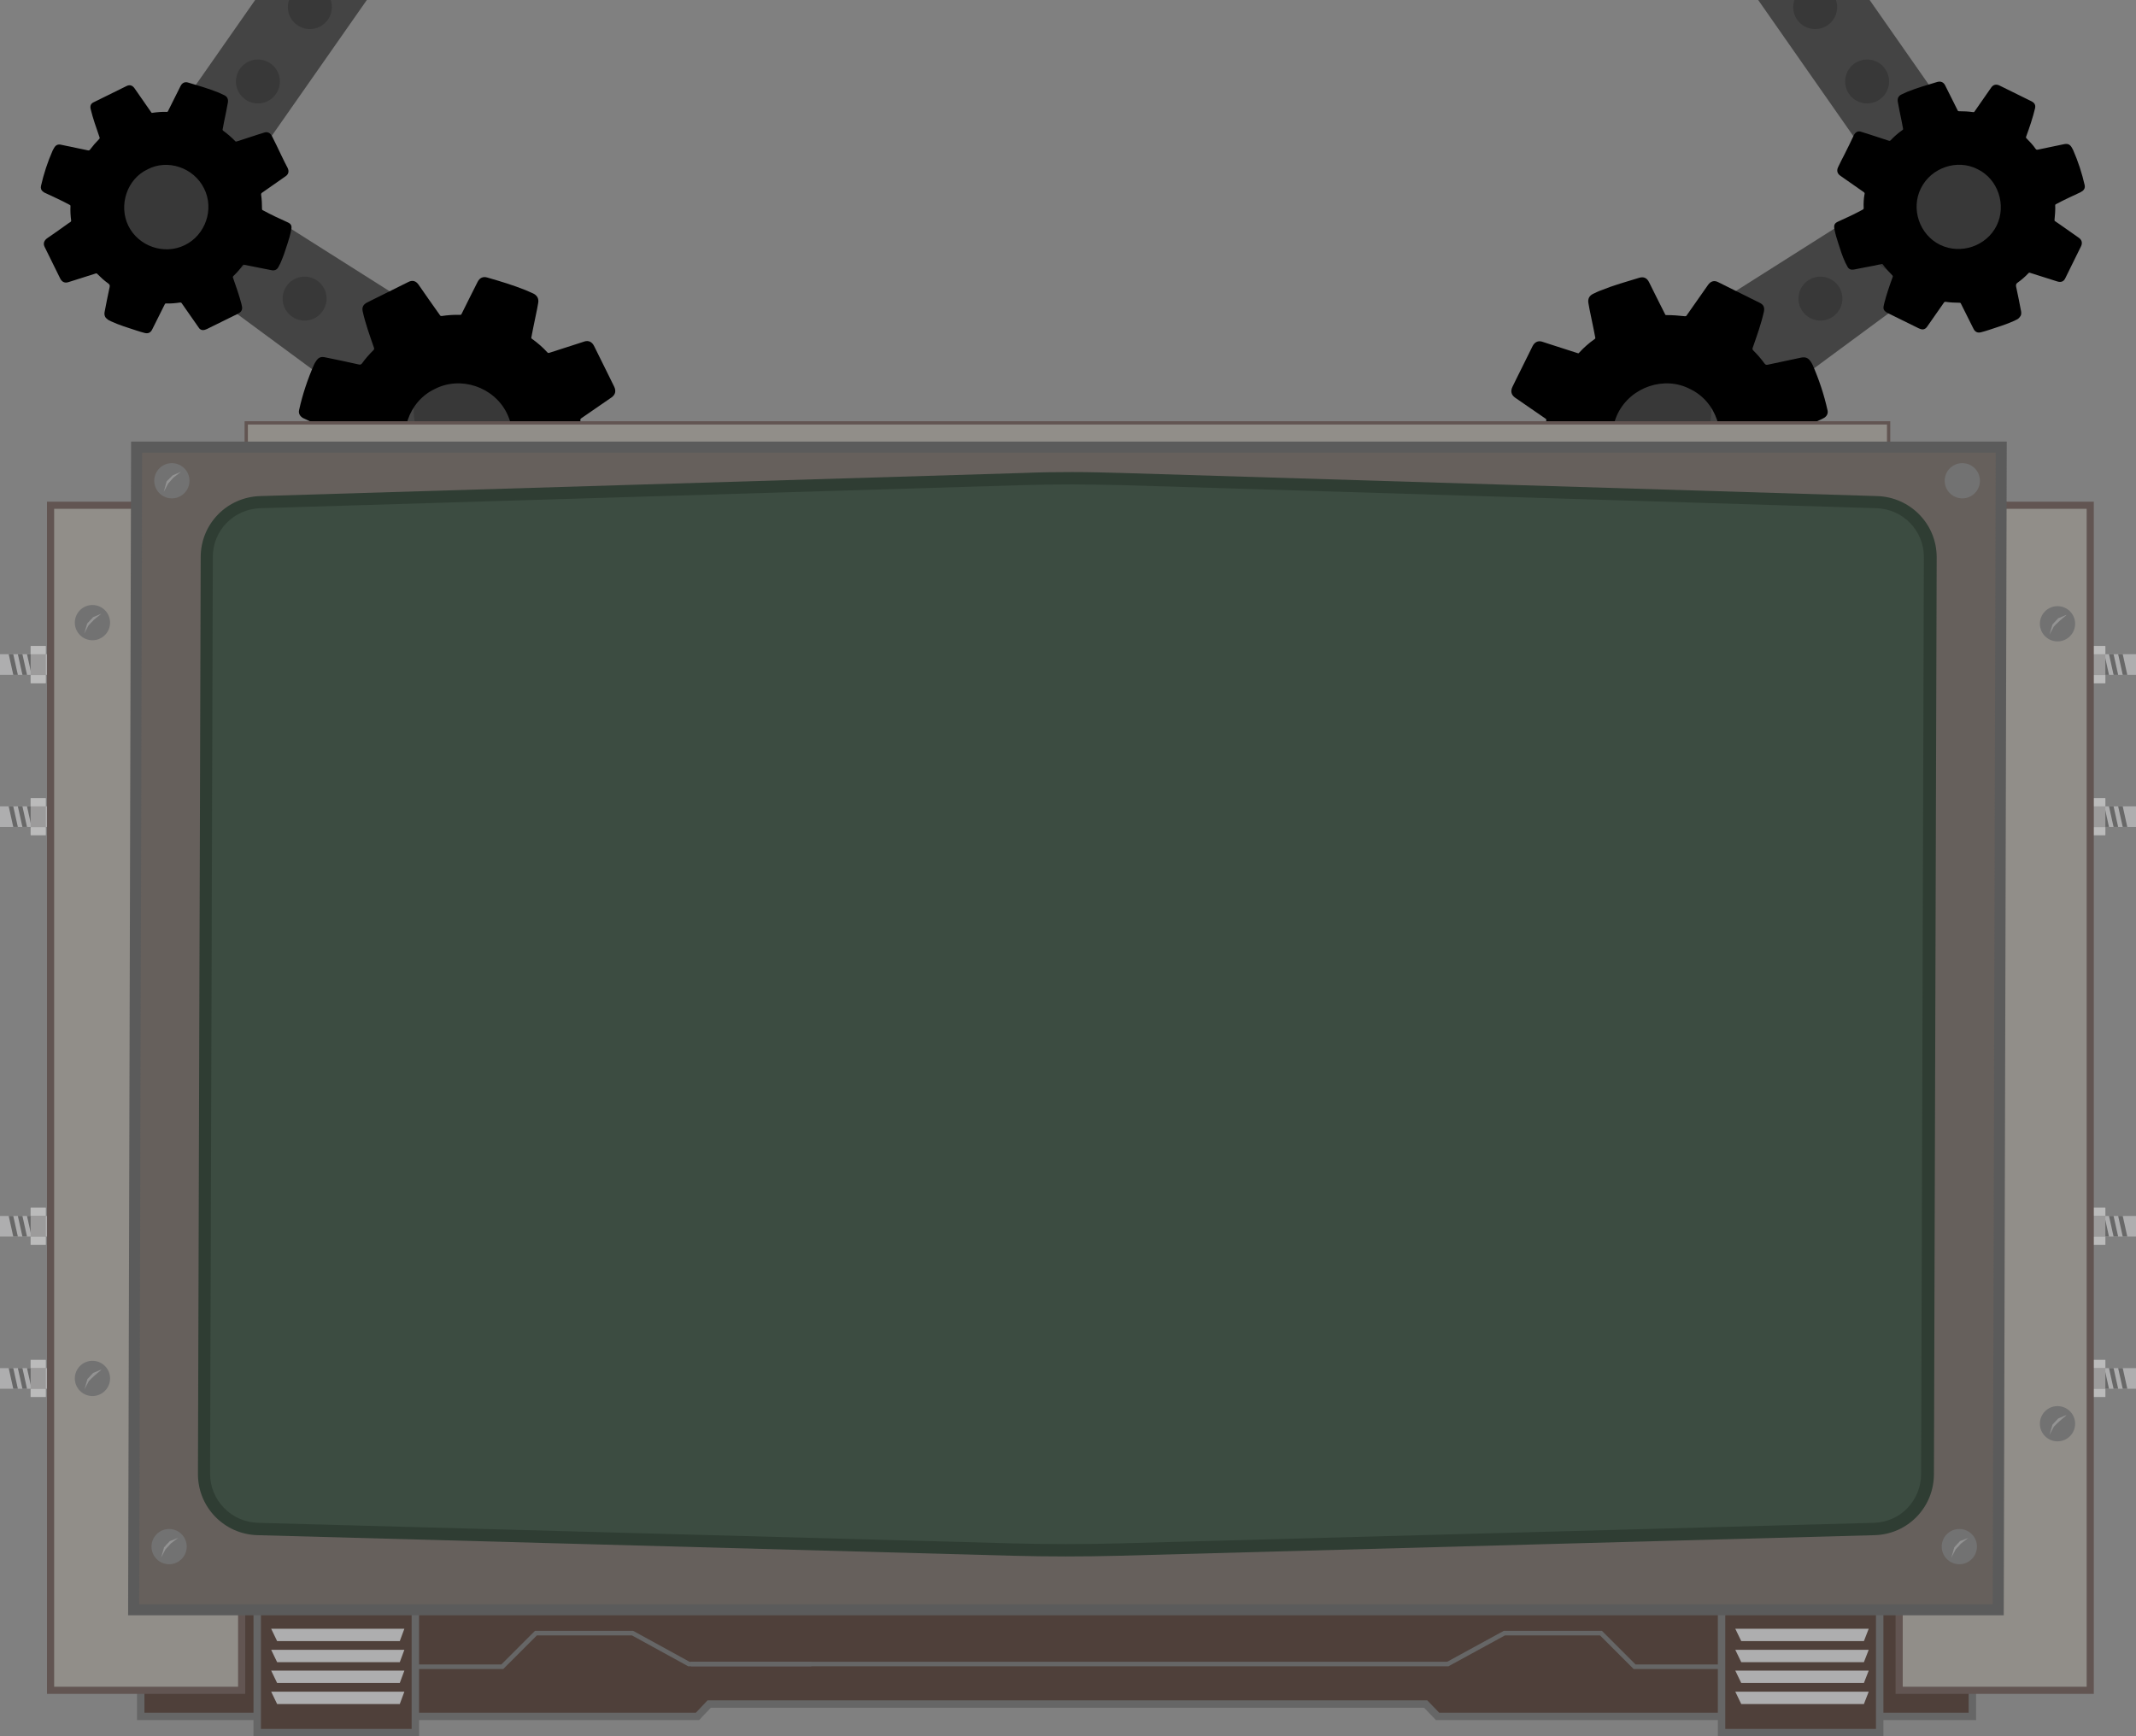 <?xml version="1.0" encoding="UTF-8" standalone="no"?>
<!-- Generator: Adobe Illustrator 26.1.0, SVG Export Plug-In . SVG Version: 6.00 Build 0)  -->

<svg
   version="1.1"
   id="Layer_1"
   x="0px"
   y="0px"
   viewBox="0 0 933.4 758.825"
   xml:space="preserve"
   sodipodi:docname="exchange_hud.svg"
   width="933.4"
   height="758.825"
   inkscape:version="1.1 (c68e22c387, 2021-05-23)"
   xmlns:inkscape="http://www.inkscape.org/namespaces/inkscape"
   xmlns:sodipodi="http://sodipodi.sourceforge.net/DTD/sodipodi-0.dtd"
   xmlns="http://www.w3.org/2000/svg"
   xmlns:svg="http://www.w3.org/2000/svg"><rect x="0" y="0" width="933.4" height="758.825" fill="#808080" stroke="none"/><defs
   id="defs757">
	
	
	
	
	
	

	
	
	
	
	
	
	
	
</defs><sodipodi:namedview
   id="namedview755"
   pagecolor="#ffffff"
   bordercolor="#666666"
   borderopacity="1.0"
   inkscape:pageshadow="2"
   inkscape:pageopacity="0.0"
   inkscape:pagecheckerboard="0"
   showgrid="false"
   inkscape:zoom="0.71128012"
   inkscape:cx="293.83641"
   inkscape:cy="394.3594"
   inkscape:window-width="1842"
   inkscape:window-height="1057"
   inkscape:window-x="-8"
   inkscape:window-y="-8"
   inkscape:window-maximized="1"
   inkscape:current-layer="Layer_1" />
<style
   type="text/css"
   id="style2">
	.st0{fill:#444444;}
	.st1{fill:#4F403A;stroke:#666666;stroke-width:3.25;stroke-miterlimit:10;}
	.st2{fill:#383838;}
	.st3{fill:none;stroke:#4C4A36;stroke-width:9;stroke-miterlimit:10;}
	.st4{fill:none;stroke:#303F2B;stroke-width:7;stroke-miterlimit:10;}
	.st5{fill:#727272;stroke:#5B5B5B;stroke-width:2.953;stroke-miterlimit:10;}
	.st6{fill:#727272;stroke:#5B5B5B;stroke-width:2.806;stroke-miterlimit:10;}
	.st7{fill:#222321;}
	.st8{fill:#4F403A;}
	.st9{fill:#606060;}
	.st10{fill:#939393;}
	.st11{fill:#706051;}
	.st12{fill:#6D9942;}
	.st13{fill:#66605C;}
	.st14{fill:none;stroke:#5B5B5B;stroke-width:8.132;stroke-miterlimit:10;}
	.st15{fill:#727272;}
	.st16{fill:#459B8C;stroke:#5B5B5B;stroke-width:8;stroke-miterlimit:10;}
	.st17{fill:none;stroke:#A4FFFF;stroke-miterlimit:10;}
	.st18{fill:#6DA0A0;stroke:#5B5B5B;stroke-width:2.493;stroke-miterlimit:10;}
	.st19{fill:none;stroke:#5B5B5B;stroke-width:2.493;stroke-miterlimit:10;}
	.st20{fill:#66605C;stroke:#5B5B5B;stroke-width:1.167;stroke-miterlimit:10;}
	.st21{fill:#459B8C;stroke:#5B5B5B;stroke-width:1.079;stroke-miterlimit:10;}
	.st22{fill:#AEAEAF;}
	.st23{fill:#A0323A;}
	.st24{fill:#5B5B5B;}
	.st25{fill:#3FB25A;}
	.st26{opacity:0.56;fill:#CE7F42;enable-background:new    ;}
	.st27{fill:#CE7F42;}
	.st28{fill:#662F14;}
	.st29{fill:#686868;}
	.st30{fill:#9C9B9B;}
	.st31{fill:#BBBBBB;}
	.st32{fill:#918E89;stroke:#625552;stroke-width:1.431;stroke-miterlimit:10;}
	.st33{fill:#918E89;stroke:#625552;stroke-width:3.124;stroke-miterlimit:10;}
	.st34{fill:none;stroke:#5B5B5B;stroke-width:4.828;stroke-miterlimit:10;}
	.st35{fill:#3C4C41;}
	.st36{fill:#2F3D33;}
	.st37{opacity:0.6;}
	.st38{fill:none;stroke:#FFFFFF;stroke-width:0.594;stroke-miterlimit:10;}
	.st39{fill:none;stroke:#A4FFFF;stroke-width:0.594;stroke-miterlimit:10;}
	.st40{fill:#4F403A;stroke:#666666;stroke-width:2;stroke-miterlimit:10;}
	.st41{fill:none;stroke:#A4FFFF;stroke-width:0.785;stroke-miterlimit:10;}
	.st42{fill:#A4FFFF;}
	.st43{font-family:'Digitalix';}
	.st44{font-size:26.316px;}
	.st45{fill:none;}
	.st46{font-size:10px;}
	.st47{font-family:'Rocks__G';}
	.st48{font-size:20px;}
	.st49{font-size:10.566px;}
	.st50{font-size:6.191px;}
	.st51{fill:#459B8C;}
	.st52{font-size:12.722px;}
	.st53{font-family:'AlternateGotNo3D';}
	.st54{font-size:16px;}
	.st55{opacity:0.19;}
</style>
<g
   id="g6"
   transform="translate(-510.9,0.2)">
	<path
   style="color:#000000;fill:#444444;-inkscape-stroke:none"
   d="m 622.4,-0.2 -58.7,84 c -4.5,6.5 -2.9,15.4 3.5,19.9 l 9.3,6.5 c 6.5,4.5 15.4,2.9 19.9,-3.5 L 671.2,-0.2 Z"
   id="path4" />
</g>
<g
   id="g10"
   transform="translate(-510.9,0.2)">
	<path
   class="st0"
   d="m 1327.9,-0.2 h -48.7 l 74.7,106.9 c 4.5,6.5 13.4,8.1 19.9,3.5 l 9.3,-6.5 c 6.5,-4.5 8.1,-13.4 3.5,-19.9 z"
   id="path8" />
</g>
<polygon
   class="st1"
   points="1372.8,749.9 1372.8,703.3 572.4,703.3 572.4,749.9 815.7,749.9 820.8,744.5 1133.9,744.5 1139.1,749.9 "
   id="polygon12"
   transform="translate(-510.9,0.2)" />
<g
   id="g16"
   transform="translate(-510.9,0.2)">
		<path
   class="st0"
   d="m 564.9,83 6.5,-9.3 c 4.5,-6.5 13.4,-8.1 19.9,-3.5 l 151,95.6 c 6.5,4.5 1.5,18.8 -3,25.3 l -6.5,9.3 c -4.5,6.5 -14,13.2 -20.5,8.7 L 568.4,103 c -6.4,-4.6 -8,-13.5 -3.5,-20 z"
   id="path14" />
	</g><circle
   class="st2"
   cx="205.9"
   cy="179.6"
   r="25.1"
   id="circle18" /><circle
   class="st2"
   cx="72.6"
   cy="90.4"
   r="20"
   id="circle20" /><circle
   class="st2"
   cx="133.1"
   cy="130.5"
   r="9.6"
   id="circle22" /><circle
   class="st2"
   cx="100.3"
   cy="109"
   r="9.6"
   id="circle24" /><path
   id="path2287"
   style="color:#000000;fill:#383838;-inkscape-stroke:none"
   d="m 126.336,0 a 9.6,9.6 0 0 0 -0.537,3.1 9.6,9.6 0 0 0 9.602,9.6 9.6,9.6 0 0 0 9.6,-9.6 A 9.6,9.6 0 0 0 144.483,0 Z" /><circle
   class="st2"
   cx="112.7"
   cy="35.6"
   r="9.6"
   id="circle28" /><circle
   class="st2"
   cx="90.7"
   cy="68"
   r="9.6"
   id="circle30" />
<g
   id="g36"
   transform="translate(-510.9,0.2)">
	<path
   d="m 677.2,251.9 c -0.4,-0.8 -0.4,-1.6 -0.3,-2.5 0.9,-4.7 1.8,-9.3 2.8,-14 0.2,-1 0,-1.6 -0.8,-2.2 -2.2,-1.5 -4.1,-3.3 -6,-5.2 -0.3,-0.3 -0.4,-0.3 -0.8,-0.2 -5.1,1.6 -10.2,3.2 -15.3,4.8 -2,0.6 -3.5,0 -4.4,-1.8 -2.9,-6 -5.9,-11.9 -8.8,-17.9 -0.9,-1.8 -0.4,-3.5 1.3,-4.7 3.6,-2.5 7.2,-5 10.8,-7.5 0.8,-0.5 1.6,-1.1 2.4,-1.6 0.3,-0.2 0.4,-0.4 0.4,-0.8 -0.3,-2.7 -0.5,-5.4 -0.4,-8.2 0,-0.4 -0.2,-0.5 -0.5,-0.7 -4.5,-2.4 -9,-4.5 -13.6,-6.6 -0.4,-0.2 -0.8,-0.3 -1.1,-0.6 -1.1,-0.8 -1.6,-1.9 -1.3,-3.2 1.5,-6.8 3.7,-13.4 6.5,-19.8 0.2,-0.5 0.5,-1 0.8,-1.4 1.1,-1.8 2.2,-2.3 4.3,-1.8 4.9,1 9.7,2 14.6,3.1 0.6,0.1 0.9,0 1.3,-0.5 1.5,-2.1 3.2,-4 5,-5.8 0.3,-0.3 0.4,-0.6 0.2,-1.1 -1.8,-5.2 -3.7,-10.4 -4.9,-15.8 -0.4,-1.8 0.2,-3 1.9,-3.9 6,-3 12.1,-6 18.1,-9 1.8,-0.9 3.3,-0.4 4.4,1.2 3.1,4.5 6.2,8.9 9.4,13.4 0.2,0.3 0.4,0.3 0.7,0.3 2.7,-0.4 5.4,-0.6 8.1,-0.5 0.4,0 0.5,-0.2 0.6,-0.4 2.3,-4.7 4.7,-9.4 7,-14 0.9,-1.8 2.4,-2.5 4.3,-1.9 5.6,1.6 11.2,3.3 16.7,5.5 1.1,0.5 2.3,1 3.4,1.5 1.6,0.8 2.4,2.2 2.1,4 -0.6,3.7 -1.5,7.3 -2.2,11 -0.3,1.4 -0.5,2.7 -0.8,4.1 -0.1,0.3 0,0.5 0.3,0.7 2.4,1.7 4.7,3.7 6.7,5.9 0.3,0.3 0.5,0.3 0.8,0.2 3.9,-1.3 7.9,-2.5 11.8,-3.8 1.2,-0.4 2.5,-0.8 3.7,-1.2 1.7,-0.5 3.2,0.2 4.1,2 1.8,3.6 3.5,7.1 5.3,10.7 1.2,2.4 2.4,4.8 3.5,7.1 0.9,1.9 0.5,3.5 -1.2,4.7 -4.4,3 -8.8,6.1 -13.2,9.1 -0.3,0.2 -0.4,0.4 -0.4,0.8 0.4,2.7 0.6,5.4 0.5,8.1 0,0.4 0.1,0.6 0.5,0.8 4.5,2.4 9.1,4.5 13.7,6.6 2,0.9 2.6,1.9 2.2,4.1 -0.5,2.7 -1.3,5.4 -2.1,8 -1.2,3.7 -2.4,7.4 -4,10.9 -0.3,0.7 -0.8,1.5 -1.2,2.2 -0.8,1.4 -2,1.9 -3.6,1.6 -2.2,-0.4 -4.3,-0.9 -6.5,-1.3 -3,-0.6 -6,-1.2 -8.9,-1.8 -0.4,-0.1 -0.5,0 -0.8,0.3 -1.6,2.2 -3.3,4.2 -5.2,6 -0.3,0.3 -0.4,0.5 -0.2,0.9 1.7,4.8 3.4,9.7 4.7,14.7 0.1,0.6 0.3,1.2 0.4,1.7 0.2,1.3 -0.2,2.3 -1.3,3 -0.3,0.2 -0.7,0.4 -1,0.6 -5.8,2.9 -11.6,5.7 -17.4,8.6 -0.3,0.2 -0.7,0.3 -1,0.4 -1.5,0.5 -2.8,0 -3.6,-1.3 -3.1,-4.5 -6.3,-9 -9.4,-13.5 -0.2,-0.3 -0.5,-0.4 -0.8,-0.4 -2.6,0.4 -5.2,0.6 -7.8,0.5 -0.4,0 -0.6,0.2 -0.8,0.5 -2.3,4.7 -4.7,9.3 -7,14 -0.9,1.7 -2.3,2.4 -4.2,1.9 -1.6,-0.4 -3.2,-0.9 -4.7,-1.4 -4.7,-1.5 -9.3,-2.9 -13.8,-4.9 -0.6,-0.3 -1.2,-0.6 -1.8,-0.9 -1.4,-0.2 -1.9,-0.7 -2.2,-1.4 z m 23.7,-82.1 c -11.5,5.4 -16.4,20 -10.7,31.5 5.6,11.4 20,16.4 31.5,10.7 11.5,-5.6 16.4,-20 10.7,-31.6 -5.7,-11.6 -20.3,-16.4 -31.5,-10.6 z"
   id="path34" />
</g>
<g
   id="g40"
   transform="translate(-510.9,0.2)">
	<path
   d="m 556.8,138.1 c -0.3,-0.6 -0.3,-1.3 -0.2,-1.9 0.7,-3.6 1.4,-7.3 2.2,-10.9 0.2,-0.8 0,-1.2 -0.7,-1.7 -1.7,-1.2 -3.2,-2.6 -4.7,-4.1 -0.2,-0.2 -0.3,-0.3 -0.6,-0.2 -4,1.3 -8,2.5 -12,3.8 -1.5,0.5 -2.7,0 -3.5,-1.4 -2.3,-4.7 -4.6,-9.3 -6.9,-14 -0.7,-1.4 -0.3,-2.7 1,-3.7 2.8,-1.9 5.6,-3.9 8.4,-5.9 0.6,-0.4 1.2,-0.9 1.9,-1.3 0.2,-0.2 0.3,-0.3 0.3,-0.6 -0.3,-2.1 -0.4,-4.3 -0.3,-6.4 0,-0.3 -0.2,-0.4 -0.4,-0.5 -3.5,-1.9 -7.1,-3.5 -10.7,-5.2 -0.3,-0.1 -0.6,-0.3 -0.8,-0.5 -0.9,-0.6 -1.2,-1.5 -1,-2.5 1.2,-5.3 2.9,-10.5 5.1,-15.5 0.2,-0.4 0.4,-0.8 0.6,-1.1 0.8,-1.4 1.8,-1.8 3.3,-1.4 3.8,0.8 7.6,1.6 11.5,2.4 0.5,0.1 0.7,0 1,-0.4 1.2,-1.6 2.5,-3.1 3.9,-4.5 0.3,-0.3 0.3,-0.5 0.2,-0.8 -1.4,-4.1 -2.9,-8.2 -3.9,-12.4 -0.3,-1.4 0.1,-2.4 1.5,-3 4.7,-2.3 9.5,-4.7 14.2,-7 1.4,-0.7 2.6,-0.3 3.5,1 2.4,3.5 4.9,7 7.3,10.5 0.1,0.2 0.3,0.3 0.5,0.2 2.1,-0.3 4.2,-0.5 6.3,-0.4 0.3,0 0.4,-0.1 0.5,-0.3 1.8,-3.7 3.7,-7.3 5.5,-11 0.7,-1.4 1.9,-2 3.4,-1.5 4.4,1.3 8.8,2.6 13.1,4.3 0.9,0.4 1.8,0.8 2.6,1.2 1.3,0.6 1.8,1.7 1.6,3.1 -0.5,2.9 -1.1,5.7 -1.7,8.6 -0.2,1.1 -0.4,2.1 -0.6,3.2 -0.1,0.3 0,0.4 0.2,0.6 1.9,1.4 3.7,2.9 5.3,4.6 0.2,0.2 0.4,0.2 0.7,0.1 3.1,-1 6.2,-2 9.2,-3 1,-0.3 1.9,-0.6 2.9,-0.9 1.3,-0.4 2.5,0.2 3.2,1.5 1.4,2.8 2.8,5.6 4.1,8.4 0.9,1.9 1.8,3.7 2.8,5.6 0.7,1.5 0.4,2.8 -1,3.7 -3.4,2.4 -6.9,4.8 -10.3,7.2 -0.2,0.2 -0.3,0.3 -0.3,0.7 0.3,2.1 0.4,4.2 0.4,6.3 0,0.3 0.1,0.5 0.4,0.6 3.5,1.9 7.1,3.6 10.7,5.2 1.6,0.7 2,1.5 1.7,3.2 -0.4,2.1 -1,4.2 -1.7,6.3 -0.9,2.9 -1.9,5.8 -3.1,8.5 -0.3,0.6 -0.6,1.1 -0.9,1.7 -0.6,1.1 -1.6,1.5 -2.8,1.3 -1.7,-0.3 -3.4,-0.7 -5.1,-1 -2.3,-0.5 -4.7,-0.9 -7,-1.4 -0.3,-0.1 -0.4,0 -0.6,0.2 -1.2,1.7 -2.6,3.3 -4.1,4.7 -0.2,0.2 -0.3,0.4 -0.2,0.7 1.3,3.8 2.7,7.6 3.7,11.5 0.1,0.4 0.2,0.9 0.3,1.4 0.1,1 -0.2,1.8 -1,2.4 -0.3,0.2 -0.5,0.3 -0.8,0.5 -4.5,2.2 -9.1,4.5 -13.6,6.7 -0.3,0.1 -0.5,0.2 -0.8,0.3 -1.2,0.4 -2.2,0 -2.8,-1 -2.5,-3.5 -4.9,-7.1 -7.4,-10.6 -0.2,-0.3 -0.4,-0.3 -0.7,-0.3 -2,0.3 -4.1,0.5 -6.1,0.4 -0.3,0 -0.5,0.1 -0.6,0.4 -1.8,3.7 -3.7,7.3 -5.5,11 -0.7,1.4 -1.8,1.9 -3.3,1.5 -1.2,-0.3 -2.5,-0.7 -3.7,-1.1 -3.7,-1.2 -7.3,-2.3 -10.8,-3.9 -0.5,-0.2 -0.9,-0.5 -1.4,-0.7 -0.8,-0.6 -1.2,-1 -1.4,-1.5 z m 18.6,-64.3 c -9,4.2 -12.8,15.7 -8.4,24.7 4.4,8.9 15.6,12.9 24.7,8.4 9,-4.4 12.9,-15.7 8.4,-24.7 -4.5,-9.2 -16,-13 -24.7,-8.4 z"
   id="path38" />
</g>
<g
   id="g60"
   transform="translate(-510.9,0.2)">
	<g
   id="g44">
		<path
   class="st0"
   d="m 1385.5,83 -6.5,-9.3 c -4.5,-6.5 -13.4,-8.1 -19.9,-3.5 l -151,95.6 c -6.5,4.5 -1.5,18.8 3,25.3 l 6.5,9.3 c 4.5,6.5 14,13.2 20.5,8.7 L 1381.9,103 c 6.5,-4.6 8.1,-13.5 3.6,-20 z"
   id="path42" />
	</g>
	<circle
   class="st2"
   cx="1233.6"
   cy="179.4"
   r="25.1"
   id="circle46" />
	<circle
   class="st2"
   cx="1366.9"
   cy="90.2"
   r="20"
   id="circle48" />
	<circle
   class="st2"
   cx="1306.4"
   cy="130.3"
   r="9.6"
   id="circle50" />
	<circle
   class="st2"
   cx="1339.2"
   cy="108.8"
   r="9.6"
   id="circle52" />
	<path
   id="circle54"
   style="fill:#383838"
   class="st2"
   d="M 804.057,6.5 A 9.6,9.6 0 0 0 803.5,9.6 9.6,9.6 0 0 0 813.1,19.199 9.6,9.6 0 0 0 822.699,9.6 9.6,9.6 0 0 0 822.184,6.5 Z"
   transform="translate(491,-6.7)" />
	<circle
   class="st2"
   cx="1326.8"
   cy="35.4"
   r="9.6"
   id="circle56" />
	<circle
   class="st2"
   cx="1348.8"
   cy="67.8"
   r="9.6"
   id="circle58" />
</g>
<g
   id="g64"
   transform="translate(-510.9,0.2)">
	<path
   d="m 1271.7,253.4 c -0.6,0.3 -1.2,0.6 -1.8,0.9 -4.5,2 -9.1,3.5 -13.8,4.9 -1.6,0.5 -3.1,1 -4.7,1.4 -1.9,0.5 -3.4,-0.2 -4.2,-1.9 -2.3,-4.7 -4.7,-9.3 -7,-14 -0.2,-0.4 -0.4,-0.5 -0.8,-0.5 -2.6,0 -5.2,-0.2 -7.8,-0.5 -0.4,-0.1 -0.6,0 -0.8,0.4 -3.1,4.5 -6.3,9 -9.4,13.5 -0.9,1.3 -2.2,1.7 -3.6,1.3 -0.3,-0.1 -0.7,-0.3 -1,-0.4 -5.8,-2.9 -11.6,-5.7 -17.4,-8.6 -0.3,-0.2 -0.7,-0.4 -1,-0.6 -1.1,-0.7 -1.5,-1.7 -1.3,-3 0.1,-0.6 0.2,-1.2 0.4,-1.7 1.3,-5 3,-9.8 4.7,-14.7 0.1,-0.4 0,-0.6 -0.2,-0.9 -1.9,-1.9 -3.7,-3.9 -5.2,-6 -0.2,-0.3 -0.4,-0.4 -0.8,-0.3 -3,0.6 -5.9,1.2 -8.9,1.8 -2.2,0.4 -4.3,0.9 -6.5,1.3 -1.6,0.3 -2.8,-0.2 -3.6,-1.6 -0.4,-0.7 -0.8,-1.4 -1.2,-2.2 -1.6,-3.5 -2.8,-7.2 -4,-10.9 -0.9,-2.6 -1.7,-5.3 -2.1,-8 -0.4,-2.2 0.2,-3.2 2.2,-4.1 4.6,-2.1 9.2,-4.2 13.7,-6.6 0.4,-0.2 0.5,-0.4 0.5,-0.8 -0.1,-2.7 0,-5.4 0.5,-8.1 0.1,-0.4 -0.1,-0.6 -0.4,-0.8 -4.4,-3 -8.8,-6.1 -13.2,-9.1 -1.7,-1.2 -2.1,-2.8 -1.2,-4.7 1.2,-2.4 2.3,-4.8 3.5,-7.1 1.8,-3.6 3.5,-7.1 5.3,-10.7 0.9,-1.8 2.4,-2.5 4.1,-2 1.2,0.4 2.5,0.8 3.7,1.2 3.9,1.3 7.9,2.5 11.8,3.8 0.3,0.1 0.6,0.2 0.8,-0.2 2,-2.2 4.3,-4.2 6.7,-5.9 0.3,-0.2 0.4,-0.4 0.3,-0.7 -0.3,-1.4 -0.5,-2.7 -0.8,-4.1 -0.7,-3.7 -1.6,-7.3 -2.2,-11 -0.3,-1.8 0.4,-3.2 2.1,-4 1.1,-0.5 2.2,-1.1 3.4,-1.5 5.4,-2.2 11.1,-3.8 16.7,-5.5 2,-0.6 3.4,0.1 4.3,1.9 2.3,4.7 4.7,9.4 7,14 0.1,0.3 0.2,0.4 0.6,0.4 2.7,0 5.4,0.2 8.1,0.5 0.3,0 0.5,0 0.7,-0.3 3.1,-4.5 6.3,-8.9 9.4,-13.4 1.1,-1.6 2.7,-2.1 4.4,-1.2 6,3 12.1,6 18.1,9 1.7,0.8 2.3,2 1.9,3.9 -1.2,5.4 -3.1,10.6 -4.9,15.8 -0.2,0.5 -0.1,0.7 0.2,1.1 1.8,1.8 3.5,3.7 5,5.8 0.4,0.5 0.7,0.6 1.3,0.5 4.9,-1 9.7,-2.1 14.6,-3.1 2,-0.4 3.2,0.1 4.3,1.8 0.3,0.5 0.6,0.9 0.8,1.4 2.8,6.4 5,13 6.5,19.8 0.3,1.3 -0.2,2.4 -1.3,3.2 -0.3,0.2 -0.7,0.4 -1.1,0.6 -4.6,2.1 -9.2,4.2 -13.6,6.6 -0.3,0.2 -0.5,0.3 -0.5,0.7 0.1,2.7 -0.1,5.5 -0.4,8.2 0,0.4 0,0.6 0.4,0.8 0.8,0.5 1.6,1.1 2.4,1.6 3.6,2.5 7.2,5 10.8,7.5 1.7,1.2 2.2,2.8 1.3,4.7 -2.9,6 -5.9,11.9 -8.8,17.9 -0.9,1.9 -2.5,2.5 -4.4,1.8 -5.1,-1.6 -10.2,-3.2 -15.3,-4.8 -0.4,-0.1 -0.6,0 -0.8,0.2 -1.8,1.9 -3.8,3.7 -6,5.2 -0.9,0.6 -1.1,1.2 -0.8,2.2 1,4.6 1.9,9.3 2.8,14 0.2,0.8 0.2,1.7 -0.3,2.5 -1,0.6 -1.5,1.1 -2.2,1.4 z m -53.8,-73 c -5.7,11.5 -0.7,25.9 10.7,31.6 11.6,5.7 25.9,0.7 31.5,-10.7 5.7,-11.5 0.8,-26.1 -10.7,-31.5 -11.1,-5.8 -25.7,-1 -31.5,10.6 z"
   id="path62" />
</g>
<g
   id="g68"
   transform="translate(-510.9,0.2)">
	<path
   d="m 1392.5,139.3 c -0.5,0.2 -0.9,0.5 -1.4,0.7 -3.5,1.6 -7.2,2.7 -10.8,3.9 -1.2,0.4 -2.5,0.8 -3.7,1.1 -1.5,0.4 -2.6,-0.1 -3.3,-1.5 -1.8,-3.7 -3.7,-7.3 -5.5,-11 -0.1,-0.3 -0.3,-0.4 -0.6,-0.4 -2.1,0 -4.1,-0.1 -6.1,-0.4 -0.3,0 -0.5,0 -0.7,0.3 -2.5,3.5 -4.9,7.1 -7.4,10.6 -0.7,1 -1.7,1.4 -2.8,1 -0.3,-0.1 -0.5,-0.2 -0.8,-0.3 -4.5,-2.2 -9.1,-4.5 -13.6,-6.7 -0.3,-0.1 -0.5,-0.3 -0.8,-0.5 -0.9,-0.6 -1.2,-1.4 -1,-2.4 0.1,-0.5 0.2,-0.9 0.3,-1.4 1,-3.9 2.3,-7.7 3.7,-11.5 0.1,-0.3 0,-0.5 -0.2,-0.7 -1.5,-1.5 -2.9,-3 -4.1,-4.7 -0.2,-0.2 -0.3,-0.3 -0.6,-0.2 -2.3,0.5 -4.7,1 -7,1.4 -1.7,0.3 -3.4,0.7 -5.1,1 -1.2,0.2 -2.2,-0.1 -2.8,-1.3 -0.3,-0.6 -0.6,-1.1 -0.9,-1.7 -1.3,-2.8 -2.2,-5.6 -3.1,-8.5 -0.7,-2.1 -1.3,-4.1 -1.7,-6.3 -0.3,-1.7 0.1,-2.5 1.7,-3.2 3.6,-1.6 7.2,-3.3 10.7,-5.2 0.3,-0.2 0.4,-0.3 0.4,-0.6 -0.1,-2.1 0,-4.2 0.4,-6.3 0.1,-0.3 -0.1,-0.5 -0.3,-0.7 -3.4,-2.4 -6.9,-4.8 -10.3,-7.2 -1.3,-0.9 -1.7,-2.2 -1,-3.7 0.9,-1.9 1.8,-3.7 2.8,-5.6 1.4,-2.8 2.8,-5.6 4.1,-8.4 0.7,-1.4 1.9,-2 3.2,-1.5 1,0.3 1.9,0.6 2.9,0.9 3.1,1 6.2,2 9.2,3 0.2,0.1 0.4,0.1 0.7,-0.1 1.6,-1.7 3.4,-3.3 5.3,-4.6 0.2,-0.2 0.3,-0.3 0.2,-0.6 -0.2,-1.1 -0.4,-2.1 -0.6,-3.2 -0.6,-2.9 -1.2,-5.7 -1.7,-8.6 -0.2,-1.4 0.3,-2.5 1.6,-3.1 0.9,-0.4 1.7,-0.8 2.6,-1.2 4.3,-1.7 8.7,-3 13.1,-4.3 1.5,-0.4 2.7,0.1 3.4,1.5 1.8,3.7 3.7,7.3 5.5,11 0.1,0.2 0.2,0.3 0.5,0.3 2.1,0 4.2,0.1 6.3,0.4 0.2,0 0.4,0 0.5,-0.2 2.4,-3.5 4.9,-7 7.3,-10.5 0.9,-1.3 2.1,-1.6 3.5,-1 4.7,2.3 9.5,4.7 14.2,7 1.3,0.7 1.8,1.6 1.5,3 -1,4.2 -2.4,8.3 -3.9,12.4 -0.1,0.4 -0.1,0.6 0.2,0.8 1.4,1.4 2.8,2.9 3.9,4.5 0.3,0.4 0.5,0.5 1,0.4 3.8,-0.8 7.6,-1.6 11.5,-2.4 1.6,-0.3 2.5,0.1 3.3,1.4 0.2,0.4 0.4,0.7 0.6,1.1 2.2,5 3.9,10.2 5.1,15.5 0.2,1.1 -0.2,1.9 -1,2.5 -0.3,0.2 -0.6,0.3 -0.8,0.5 -3.6,1.7 -7.2,3.3 -10.7,5.2 -0.2,0.1 -0.4,0.2 -0.4,0.5 0.1,2.1 -0.1,4.3 -0.3,6.4 0,0.3 0,0.5 0.3,0.6 0.6,0.4 1.2,0.8 1.9,1.3 2.8,2 5.6,3.9 8.4,5.9 1.3,0.9 1.7,2.2 1,3.7 -2.3,4.7 -4.6,9.3 -6.9,14 -0.7,1.5 -1.9,1.9 -3.5,1.4 -4,-1.3 -8,-2.5 -12,-3.8 -0.3,-0.1 -0.4,0 -0.6,0.2 -1.4,1.5 -3,2.9 -4.7,4.1 -0.7,0.5 -0.8,0.9 -0.7,1.7 0.8,3.6 1.5,7.3 2.2,10.9 0.1,0.7 0.1,1.3 -0.2,1.9 -0.5,0.8 -0.9,1.2 -1.4,1.5 z m -42.2,-57.2 c -4.5,9 -0.6,20.3 8.4,24.7 9.1,4.4 20.3,0.5 24.7,-8.4 4.4,-9 0.6,-20.4 -8.4,-24.7 -8.8,-4.5 -20.2,-0.7 -24.7,8.4 z"
   id="path66" />
</g>









































<g
   id="g254"
   transform="translate(-510.9,0.2)">
	<g
   id="g250">
		<path
   class="st26"
   d="m 1406.2,258.9 c -29.1,3.5 -58.2,6.9 -87.3,10.3 43.5,8.4 52.2,10.9 87.3,-10.3 z"
   id="path226" />
		<path
   class="st26"
   d="m 1158.8,279.6 c 14.9,-1.4 28.5,-3.5 41.7,-5.4 0.3,-2.5 0.5,-4.7 0.5,-6.8 -8.5,1.3 -17.5,2.6 -27.1,3.7 z"
   id="path228" />
		<path
   class="st27"
   d="m 1425.1,256.7 c -1.2,0.2 -2.4,0.3 -3.5,0.4 -52.5,34.5 -56.8,27.5 -129.7,15.4 -1.9,0.2 -3.9,0.5 -5.8,0.7 1.7,0.2 3.5,0.5 5.2,0.8 75.1,12.4 78.2,19.6 133.8,-17.3 z"
   id="path230" />
		<path
   class="st27"
   d="m 1155.3,281.5 c 16.2,-1.4 30.8,-3.6 44.9,-5.7 0.1,-0.5 0.2,-1.1 0.2,-1.6 -13.2,1.9 -26.9,4 -41.7,5.4 z"
   id="path232" />
		<path
   class="st27"
   d="m 1410,258.4 c -1.3,0.2 -2.5,0.3 -3.8,0.5 -35.1,21.2 -43.8,18.7 -87.3,10.3 -1.8,0.2 -3.5,0.4 -5.2,0.6 49.7,9.5 56.8,12.9 96.3,-11.4 z"
   id="path234" />
		<path
   class="st27"
   d="m 1173.9,271.1 c 9.6,-1.1 18.5,-2.4 27.1,-3.7 0,-0.5 0,-1.1 0,-1.6 -7.5,1.1 -15.2,2.2 -23.5,3.3 z"
   id="path236" />
		<path
   class="st27"
   d="m 1196.6,338.5 c 4.8,-0.7 12.5,-1.8 14.2,-6.4 1.8,-5.3 -5.1,-8.7 -10.2,-10.7 -0.2,-0.1 -4.5,-1.5 -4.7,-1.5 l -3.2,-0.8 c -18.5,-5.2 -54.2,-7.5 -90.3,-8 l -5.1,2.8 c 36.4,0.9 73.3,3.5 97.6,9.4 0.2,0.1 4.3,1.4 4.5,1.5 38.6,15.7 -64.1,12.9 -137.7,9.1 l -4.3,2.4 c 48.7,3.3 111.3,6 139.2,2.2 z m -1.7,-15.3 z"
   id="path238" />
		<path
   class="st27"
   d="M 1200.6,321.5 Z"
   id="path240" />
		<path
   class="st27"
   d="M 1200.6,321.5 Z"
   id="path242" />
		<path
   class="st27"
   d="m 1201,421.5 v -0.4 c -0.2,0 -0.5,0 -0.7,0 z"
   id="path244" />
		<path
   class="st27"
   d="m 1195.6,418.5 c 1.8,0 3.7,0 5.5,0 v -1.6 c -2.7,0 -5.4,0 -8.2,0.1 z"
   id="path246" />
		<path
   class="st27"
   d="m 1315.7,402.6 c 1,-0.2 2.1,-0.4 3.1,-0.5 -6.4,-0.7 -18.2,-1.9 -30.7,-2.8 9.1,1.1 18.3,2.2 27.6,3.3 z"
   id="path248" />
	</g>
	<path
   class="st28"
   d="m 1124.8,320.8 c 55.8,-12 105,-16.2 116,-17.8 33.6,-4.2 139.9,-21.8 195,-12.2 l -0.1,0.3 c -42.6,-3.9 -166.4,8.9 -194.8,12.9 -30,4.3 -41.3,7.7 -116.1,17.1 z"
   id="path252" />
</g>
<g
   id="g270"
   transform="translate(-510.9,0.2)">
	<path
   class="st27"
   d="m 701.5,382.8 c -0.2,0 -0.5,0 -0.6,0.1 l -9.3,1.2 c 75,2.5 161.8,9.9 211.5,14.5 v -1.9 c -46.3,-4.3 -124.7,-11 -195.8,-13.9 z"
   id="path256" />
	<g
   id="g268">
		<path
   class="st27"
   d="m 735.7,286 c -0.1,0 -0.1,0 0,0 z"
   id="path258" />
		<path
   class="st27"
   d="M 735.7,286 Z"
   id="path260" />
		<path
   class="st27"
   d="m 765.2,320.6 c -6.8,12.7 76.9,17.5 137.7,19.3 v -3.8 c -62.9,-2 -127.9,-6.4 -134.1,-13.9 8.1,-6.1 89.6,0.2 134.1,4.2 v -2.1 c 0,-0.6 -0.2,-1.2 -0.4,-1.8 -46.6,-4.3 -132.6,-10.8 -137.3,-1.9 z"
   id="path262" />
		<path
   class="st27"
   d="M 757.9,424.2 Z"
   id="path264" />
		<path
   class="st27"
   d="m 776.1,407.2 c 8.9,-0.7 10,-1.8 10.3,-2.8 0.1,-0.3 0.2,-1 -0.5,-1.7 -7.7,-6.8 -48.8,-8.5 -51,-8.7 -7.4,-0.8 -70.5,-8.1 -75.8,-0.4 -9.2,13.2 95.7,15.3 117,13.6 z m -41.6,-11.3 c 9.1,0.4 42.6,2.5 49.8,8 -8.5,4.7 -119,0.8 -123.7,-8.3 -4.2,-7.8 64.6,-0.8 73.9,0.3 z"
   id="path266" />
	</g>
</g>
<g
   id="g286"
   transform="translate(-510.9,0.2)">
	<g
   id="g284">
		<path
   class="st27"
   d="m 756.9,453 c -21.1,-2.2 -39.8,-5.2 -57.6,-7.4 l 47.1,-2 c 26.3,2.7 57.9,3.2 108.3,-4.7 l 4.3,-0.2 c 2.2,-0.1 3.8,1.8 3.5,3.9 l -0.3,2 c -0.1,0 -0.1,0 -0.2,0 -30.7,6 -74.1,12.4 -105.1,8.4 z"
   id="path272" />
		<path
   class="st27"
   d="m 538.3,452.6 55.2,-2.4 c -2.3,0.5 -4.7,0.9 -7.2,1.3 -19.6,3.5 -32.7,4.8 -48,1.1 z"
   id="path274" />
		<path
   class="st27"
   d="M 695.2,459.6 C 674.6,457 648,453.7 626.5,455.4 l -5,0.5 -0.9,-2.2 c -0.1,-0.2 -0.2,-0.4 -0.2,-0.6 18.8,-1.9 39.9,-0.7 75.2,3.9 19.9,2.5 15,2.4 53.2,6.5 25.9,2.6 70.9,0.8 111.4,-5.8 L 860,460 c -76.4,13 -127.2,4.4 -164.8,-0.4 z"
   id="path276" />
		<path
   class="st27"
   d="m 703.4,498.1 c 16.9,-12.7 103.5,-14.5 153.1,-14.4 l -0.7,4.6 c -0.2,1.5 -1.5,2.7 -2.9,2.9 l -34.4,4.2 c -0.9,0.1 -2.1,0.5 -2.6,1.3 l -1.5,2.5 c -1.7,2.4 0.2,5.6 3,5.4 l 32.2,-2.6 c 1.5,-0.2 2.8,0.7 3.4,1.9 -61,3.2 -166.8,7.1 -149.6,-5.8 z"
   id="path278" />
		<path
   class="st27"
   d="M 556.4,594.8 Z"
   id="path280" />
		<path
   class="st27"
   d="m 537.9,585.2 c 7.6,-6.8 50.5,-8.5 50.5,-8.5 0,0 80.6,-9.5 74.9,1.2 -5.5,10.7 -133,14.1 -125.4,7.3 z"
   id="path282" />
	</g>
</g>
<g
   id="g320"
   transform="translate(-510.9,0.2)">
	<polyline
   class="st22"
   points="550.6,294.7 510.9,294.7 510.9,285.7 550.6,285.7  "
   id="polyline288" />
	<polygon
   class="st29"
   points="516.7,294.7 514.7,285.7 516.7,285.7 518.7,294.7 "
   id="polygon290" />
	<polygon
   class="st29"
   points="520.7,294.7 518.7,285.7 520.7,285.7 522.7,294.7 "
   id="polygon292" />
	<polygon
   class="st29"
   points="524.7,294.7 522.7,285.7 524.7,285.7 526.7,294.7 "
   id="polygon294" />
	<polyline
   class="st29"
   points="528.7,294.7 526.7,285.7 528.7,285.7  "
   id="polyline296" />
	<polyline
   class="st30"
   points="530.9,298.4 524.3,298.4 524.3,282.1 530.9,282.1  "
   id="polyline298" />
	<polyline
   class="st31"
   points="530.9,298.4 524.3,298.4 524.3,294.8 530.9,294.8  "
   id="polyline300" />
	<polyline
   class="st31"
   points="530.9,285.7 524.3,285.7 524.3,282.1 530.9,282.1  "
   id="polyline302" />
	<polyline
   class="st22"
   points="550.6,361.2 510.9,361.2 510.9,352.2 550.6,352.2  "
   id="polyline304" />
	<polygon
   class="st29"
   points="516.7,361.2 514.7,352.2 516.7,352.2 518.7,361.2 "
   id="polygon306" />
	<polygon
   class="st29"
   points="520.7,361.2 518.7,352.2 520.7,352.2 522.7,361.2 "
   id="polygon308" />
	<polygon
   class="st29"
   points="524.7,361.2 522.7,352.2 524.7,352.2 526.7,361.2 "
   id="polygon310" />
	<polyline
   class="st29"
   points="528.7,361.2 526.7,352.2 528.7,352.2  "
   id="polyline312" />
	<polyline
   class="st30"
   points="530.9,364.8 524.3,364.8 524.3,348.6 530.9,348.6  "
   id="polyline314" />
	<polyline
   class="st31"
   points="530.9,364.8 524.3,364.8 524.3,361.3 530.9,361.3  "
   id="polyline316" />
	<polyline
   class="st31"
   points="530.9,352.2 524.3,352.2 524.3,348.6 530.9,348.6  "
   id="polyline318" />
</g>
<g
   id="g354"
   transform="translate(-510.9,0.2)">
	<polyline
   class="st22"
   points="550.6,540.2 510.9,540.2 510.9,531.2 550.6,531.2  "
   id="polyline322" />
	<polygon
   class="st29"
   points="516.7,540.2 514.7,531.2 516.7,531.2 518.7,540.2 "
   id="polygon324" />
	<polygon
   class="st29"
   points="520.7,540.2 518.7,531.2 520.7,531.2 522.7,540.2 "
   id="polygon326" />
	<polygon
   class="st29"
   points="524.7,540.2 522.7,531.2 524.7,531.2 526.7,540.2 "
   id="polygon328" />
	<polyline
   class="st29"
   points="528.7,540.2 526.7,531.2 528.7,531.2  "
   id="polyline330" />
	<polyline
   class="st30"
   points="530.9,543.8 524.3,543.8 524.3,527.6 530.9,527.6  "
   id="polyline332" />
	<polyline
   class="st31"
   points="530.9,543.8 524.3,543.8 524.3,540.3 530.9,540.3  "
   id="polyline334" />
	<polyline
   class="st31"
   points="530.9,531.1 524.3,531.1 524.3,527.6 530.9,527.6  "
   id="polyline336" />
	<polyline
   class="st22"
   points="550.6,606.7 510.9,606.7 510.9,597.7 550.6,597.7  "
   id="polyline338" />
	<polygon
   class="st29"
   points="516.7,606.7 514.7,597.7 516.7,597.7 518.7,606.7 "
   id="polygon340" />
	<polygon
   class="st29"
   points="520.7,606.7 518.7,597.7 520.7,597.7 522.7,606.7 "
   id="polygon342" />
	<polygon
   class="st29"
   points="524.7,606.7 522.7,597.7 524.7,597.7 526.7,606.7 "
   id="polygon344" />
	<polyline
   class="st29"
   points="528.7,606.7 526.7,597.7 528.7,597.7  "
   id="polyline346" />
	<polyline
   class="st30"
   points="530.9,610.3 524.3,610.3 524.3,594.1 530.9,594.1  "
   id="polyline348" />
	<polyline
   class="st31"
   points="530.9,610.3 524.3,610.3 524.3,606.8 530.9,606.8  "
   id="polyline350" />
	<polyline
   class="st31"
   points="530.9,597.6 524.3,597.6 524.3,594.1 530.9,594.1  "
   id="polyline352" />
</g>
<g
   id="g388"
   transform="translate(-510.9,0.2)">
	<polyline
   class="st22"
   points="1404.6,597.7 1444.3,597.7 1444.3,606.7 1404.6,606.7  "
   id="polyline356" />
	<polygon
   class="st29"
   points="1438.5,597.7 1440.5,606.7 1438.5,606.7 1436.5,597.7 "
   id="polygon358" />
	<polygon
   class="st29"
   points="1434.5,597.7 1436.5,606.7 1434.5,606.7 1432.5,597.7 "
   id="polygon360" />
	<polygon
   class="st29"
   points="1430.5,597.7 1432.5,606.7 1430.5,606.7 1428.5,597.7 "
   id="polygon362" />
	<polyline
   class="st29"
   points="1426.5,597.7 1428.5,606.7 1426.5,606.7  "
   id="polyline364" />
	<polyline
   class="st30"
   points="1424.3,594.1 1430.9,594.1 1430.9,610.3 1424.3,610.3  "
   id="polyline366" />
	<polyline
   class="st31"
   points="1424.3,594.1 1430.9,594.1 1430.9,597.6 1424.3,597.6  "
   id="polyline368" />
	<polyline
   class="st31"
   points="1424.3,606.8 1430.9,606.8 1430.9,610.3 1424.3,610.3  "
   id="polyline370" />
	<polyline
   class="st22"
   points="1404.6,531.2 1444.3,531.2 1444.3,540.2 1404.6,540.2  "
   id="polyline372" />
	<polygon
   class="st29"
   points="1438.5,531.2 1440.5,540.2 1438.5,540.2 1436.5,531.2 "
   id="polygon374" />
	<polygon
   class="st29"
   points="1434.5,531.2 1436.5,540.2 1434.5,540.2 1432.5,531.2 "
   id="polygon376" />
	<polygon
   class="st29"
   points="1430.5,531.2 1432.5,540.2 1430.5,540.2 1428.5,531.2 "
   id="polygon378" />
	<polyline
   class="st29"
   points="1426.5,531.2 1428.5,540.2 1426.5,540.2  "
   id="polyline380" />
	<polyline
   class="st30"
   points="1424.3,527.6 1430.9,527.6 1430.9,543.8 1424.3,543.8  "
   id="polyline382" />
	<polyline
   class="st31"
   points="1424.3,527.6 1430.9,527.6 1430.9,531.1 1424.3,531.1  "
   id="polyline384" />
	<polyline
   class="st31"
   points="1424.3,540.3 1430.9,540.3 1430.9,543.8 1424.3,543.8  "
   id="polyline386" />
</g>
<g
   id="g422"
   transform="translate(-510.9,0.2)">
	<polyline
   class="st22"
   points="1404.6,352.2 1444.3,352.2 1444.3,361.2 1404.6,361.2  "
   id="polyline390" />
	<polygon
   class="st29"
   points="1438.5,352.2 1440.5,361.2 1438.5,361.2 1436.5,352.2 "
   id="polygon392" />
	<polygon
   class="st29"
   points="1434.5,352.2 1436.5,361.2 1434.5,361.2 1432.5,352.2 "
   id="polygon394" />
	<polygon
   class="st29"
   points="1430.5,352.2 1432.5,361.2 1430.5,361.2 1428.5,352.2 "
   id="polygon396" />
	<polyline
   class="st29"
   points="1426.5,352.2 1428.5,361.2 1426.5,361.2  "
   id="polyline398" />
	<polyline
   class="st30"
   points="1424.3,348.6 1430.9,348.6 1430.9,364.8 1424.3,364.8  "
   id="polyline400" />
	<polyline
   class="st31"
   points="1424.3,348.6 1430.9,348.6 1430.9,352.2 1424.3,352.2  "
   id="polyline402" />
	<polyline
   class="st31"
   points="1424.3,361.3 1430.9,361.3 1430.9,364.8 1424.3,364.8  "
   id="polyline404" />
	<polyline
   class="st22"
   points="1404.6,285.7 1444.3,285.7 1444.3,294.7 1404.6,294.7  "
   id="polyline406" />
	<polygon
   class="st29"
   points="1438.5,285.7 1440.5,294.7 1438.5,294.7 1436.5,285.7 "
   id="polygon408" />
	<polygon
   class="st29"
   points="1434.5,285.7 1436.5,294.7 1434.5,294.7 1432.5,285.7 "
   id="polygon410" />
	<polygon
   class="st29"
   points="1430.5,285.7 1432.5,294.7 1430.5,294.7 1428.5,285.7 "
   id="polygon412" />
	<polyline
   class="st29"
   points="1426.5,285.7 1428.5,294.7 1426.5,294.7  "
   id="polyline414" />
	<polyline
   class="st30"
   points="1424.3,282.1 1430.9,282.1 1430.9,298.4 1424.3,298.4  "
   id="polyline416" />
	<polyline
   class="st31"
   points="1424.3,282.1 1430.9,282.1 1430.9,285.7 1424.3,285.7  "
   id="polyline418" />
	<polyline
   class="st31"
   points="1424.3,294.8 1430.9,294.8 1430.9,298.4 1424.3,298.4  "
   id="polyline420" />
</g>
<g
   id="g426"
   transform="translate(-510.9,0.2)">
	<rect
   x="618.5"
   y="184.6"
   class="st32"
   width="717.7"
   height="12.6"
   id="rect424" />
</g>
<rect
   x="829.9"
   y="220.8"
   class="st33"
   width="83.5"
   height="517.9"
   id="rect428" />
<rect
   x="22.1"
   y="220.8"
   class="st33"
   width="83.5"
   height="517.9"
   id="rect430" />
<polygon
   class="st10"
   points="1372.3,206 1368.6,207.5 1366,210.2 1364.7,214.7 1366.7,211.1 1369,208.5 "
   id="polygon432"
   transform="translate(-510.9,0.2)" />
<g
   id="g436"
   transform="translate(-510.9,0.2)">
	<polygon
   class="st10"
   points="1409,268 1405.4,269.5 1402.8,272.3 1401.5,276.7 1403.4,273.1 1405.8,270.6 "
   id="polygon434" />
</g>
<g
   id="g442"
   transform="translate(-510.9,0.2)">
	<circle
   class="st15"
   cx="1410"
   cy="622"
   r="7.7"
   id="circle438" />
	<path
   class="st10"
   d="m 1413.9,618.2 -3.6,1.5 -2.5,2.7 -1.3,4.5 1.9,-3.6 v 0 c 1.6,-1.7 3.3,-3.2 5.2,-4.7 z"
   id="path440" />
</g>
<g
   id="g448"
   transform="translate(-510.9,0.2)">
	<circle
   class="st15"
   cx="1410"
   cy="272.4"
   r="7.7"
   id="circle444" />
	<path
   class="st10"
   d="m 1413.9,268.5 -3.6,1.5 -2.5,2.7 -1.3,4.5 1.9,-3.6 v 0 c 1.6,-1.7 3.3,-3.2 5.2,-4.7 z"
   id="path446" />
</g>
<g
   id="g454"
   transform="translate(-510.9,0.2)">
	<circle
   class="st15"
   cx="551.3"
   cy="271.9"
   r="7.7"
   id="circle450" />
	<polygon
   class="st10"
   points="555.2,268 551.6,269.5 549,272.3 547.7,276.7 549.6,273.1 552,270.6 "
   id="polygon452" />
</g>
<g
   id="g460"
   transform="translate(-510.9,0.2)">
	<circle
   class="st15"
   cx="551.3"
   cy="602.2"
   r="7.7"
   id="circle456" />
	<path
   class="st10"
   d="m 555.2,598.3 -3.6,1.5 -2.5,2.7 -1.3,4.5 1.9,-3.6 v 0 c 1.6,-1.7 3.3,-3.2 5.2,-4.7 z"
   id="path458" />
</g>
<path
   class="st15"
   d="M 21.4,299.8"
   id="path462" />

<rect
   x="112.4"
   y="697.4"
   class="st1"
   width="69.1"
   height="59.8"
   id="rect466" />
<polygon
   class="st22"
   points="629.4,720.8 687.6,720.8 685.6,726.2 632,726.2 "
   id="polygon468"
   transform="translate(-510.9,0.2)" />
<polygon
   class="st22"
   points="629.4,711.6 687.6,711.6 685.6,717 632,717 "
   id="polygon470"
   transform="translate(-510.9,0.2)" />
<polygon
   class="st22"
   points="629.4,729.9 687.6,729.9 685.6,735.3 632,735.3 "
   id="polygon472"
   transform="translate(-510.9,0.2)" />
<polygon
   class="st22"
   points="629.4,739.1 687.6,739.1 685.6,744.5 632,744.5 "
   id="polygon474"
   transform="translate(-510.9,0.2)" />
<rect
   x="752.3"
   y="697.4"
   class="st1"
   width="69.1"
   height="59.8"
   id="rect476" />
<polygon
   class="st22"
   points="1269.2,720.8 1327.5,720.8 1325.4,726.2 1271.8,726.2 "
   id="polygon478"
   transform="translate(-510.9,0.2)" />
<polygon
   class="st22"
   points="1269.2,711.6 1327.5,711.6 1325.4,717 1271.8,717 "
   id="polygon480"
   transform="translate(-510.9,0.2)" />
<polygon
   class="st22"
   points="1269.2,729.9 1327.5,729.9 1325.4,735.3 1271.8,735.3 "
   id="polygon482"
   transform="translate(-510.9,0.2)" />
<polygon
   class="st22"
   points="1269.2,739.1 1327.5,739.1 1325.4,744.5 1271.8,744.5 "
   id="polygon484"
   transform="translate(-510.9,0.2)" />
<g
   id="g492"
   transform="translate(-510.9,0.2)">
		<g
   id="g490">
			<polygon
   class="st13"
   points="1384.1,703.3 569.3,703.3 570.6,195.2 1385.4,195.2 "
   id="polygon486" />
			<polygon
   class="st34"
   points="1384.1,703.3 569.3,703.3 570.6,195.2 1385.4,195.2 "
   id="polygon488" />
		</g>
	</g><g
   id="g498"
   transform="translate(-510.9,0.2)">
		<circle
   class="st15"
   cx="586"
   cy="209.9"
   r="7.7"
   id="circle494" />
		<polygon
   class="st10"
   points="583.7,210.2 582.5,214.7 584.4,211.1 586.7,208.5 590,206 586.4,207.5 "
   id="polygon496" />
	</g><g
   id="g504"
   transform="translate(-510.9,0.2)">
		<circle
   class="st15"
   cx="584.8"
   cy="675.7"
   r="7.7"
   id="circle500" />
		<polygon
   class="st10"
   points="582.6,676 581.3,680.5 583.2,676.9 585.6,674.3 588.7,671.9 585.1,673.3 "
   id="polygon502" />
	</g><circle
   class="st15"
   cx="857.5"
   cy="210.1"
   r="7.7"
   id="circle506" /><g
   id="g512"
   transform="translate(-510.9,0.2)">
		<circle
   class="st15"
   cx="1367.1"
   cy="675.7"
   r="7.7"
   id="circle508" />
		<polygon
   class="st10"
   points="1364.9,676 1363.6,680.5 1365.5,676.9 1367.9,674.3 1371,671.9 1367.4,673.3 "
   id="polygon510" />
	</g><g
   id="g540"
   transform="translate(-510.9,0.2)">
		<g
   id="g518">
			<path
   class="st35"
   d="m 976.8,677.3 c -7.6,0 -15.3,-0.1 -23,-0.3 l -330.3,-9 c -13.1,-0.4 -23.4,-10.9 -23.4,-24 l 1.2,-400.7 c 0,-13.1 10.2,-23.6 23.3,-24 L 958,209.2 c 7.2,-0.2 14.4,-0.3 21.5,-0.3 7.2,0 14.4,0.2 21.5,0.3 l 330,10.1 c 13,0.4 23.2,10.9 23.2,24 L 1353,644 c 0.1,13.2 -10.2,23.7 -23.2,24 l -330.3,9 c -7.4,0.2 -15.2,0.3 -22.7,0.3 z"
   id="path514" />
			<path
   class="st36"
   d="m 979.5,211.5 c 7.2,0 14.3,0.2 21.5,0.3 l 330,10.1 c 11.5,0.4 20.6,9.8 20.6,21.3 l -1.2,400.7 v 0 0 c 0,5.6 -2.1,10.8 -5.9,14.9 -3.8,4 -9.1,6.3 -14.6,6.5 l -330.3,9 c -7.6,0.2 -15.3,0.3 -22.9,0.3 -7.6,0 -15.3,-0.1 -22.9,-0.3 l -330.3,-9 c -5.6,-0.2 -10.8,-2.5 -14.7,-6.5 -3.9,-4 -6.1,-9.3 -6.1,-14.9 l 1.2,-400.7 c 0,-11.6 9.1,-20.9 20.7,-21.3 L 958,211.8 c 7.2,-0.2 14.4,-0.3 21.5,-0.3 m 0,-5.4 c -7.2,0 -14.5,0.1 -21.6,0.4 l -333.4,10.1 c -14.5,0.5 -25.9,12.2 -25.9,26.7 L 597.4,644 c 0,14.5 11.5,26.3 26,26.7 l 330.3,9 c 7.7,0.2 15.4,0.3 23,0.3 7.7,0 15.4,-0.1 23.1,-0.3 l 330.3,-9 c 14.5,-0.4 25.9,-12.2 25.9,-26.7 l 1.2,-400.7 c 0,-14.5 -11.5,-26.2 -25.9,-26.7 l -330,-10.1 c -7.3,-0.2 -14.5,-0.4 -21.8,-0.4 z"
   id="path516" />
		</g>
		<g
   id="g528">
			<g
   class="st37"
   id="g522">
				<path
   class="st38"
   d="M 976.8,652.1"
   id="path520" />
			</g>
			<g
   id="g526">
				<path
   class="st39"
   d="M 976.8,652.1"
   id="path524" />
			</g>
		</g>
		<g
   id="g538">
			<g
   class="st37"
   id="g532">
				<path
   class="st38"
   d="M 977.9,269.4"
   id="path530" />
			</g>
			<g
   id="g536">
				<path
   class="st39"
   d="M 977.9,269.4"
   id="path534" />
			</g>
		</g>
	</g>
<polyline
   class="st40"
   points="692.4,728.2 730.4,728.2 745.1,713.5 787.3,713.5 811.9,727 865.4,727 "
   id="polyline544"
   transform="translate(-510.9,0.2)" />
<polyline
   class="st40"
   points="1263.2,728.2 1225.2,728.2 1210.5,713.5 1168.3,713.5 1143.6,727 812.9,727 "
   id="polyline546"
   transform="translate(-510.9,0.2)" />



<rect
   x="659.9"
   y="268.9"
   class="st45"
   width="145"
   height="16.8"
   id="rect554" />

<rect
   x="785.6"
   y="265.6"
   class="st45"
   width="42.8"
   height="26"
   id="rect558" />









</svg>

